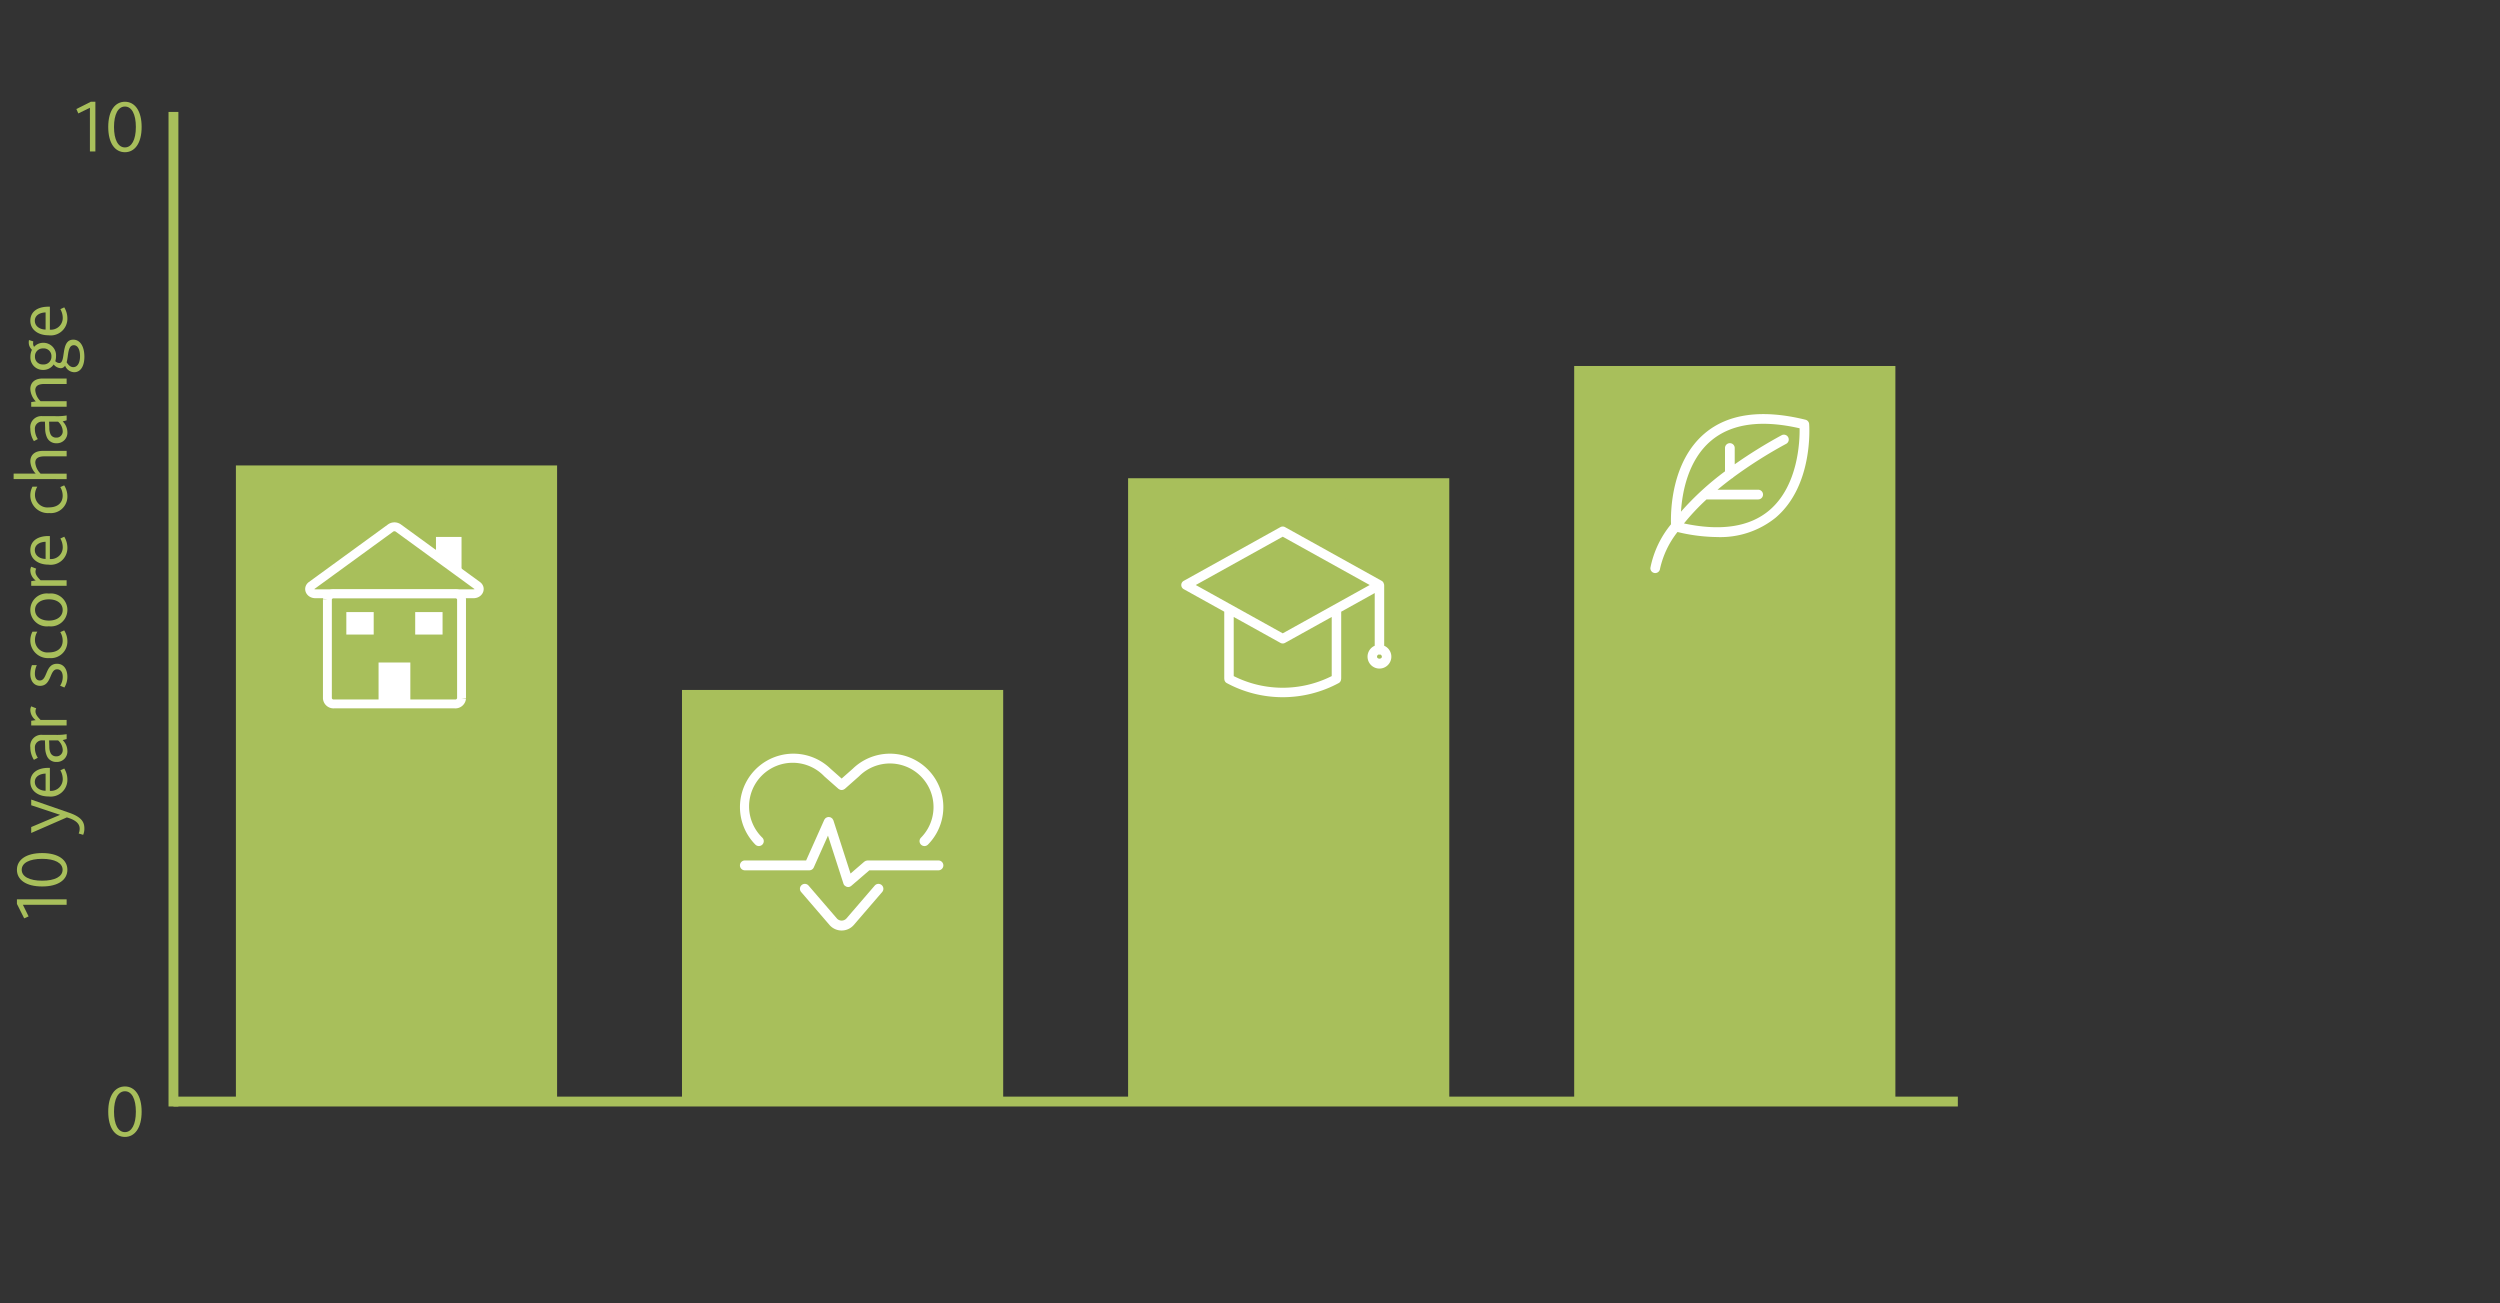 <svg viewBox="0 0 233.858 121.89" xmlns="http://www.w3.org/2000/svg" xmlns:xlink="http://www.w3.org/1999/xlink"><rect x="0" y="0" width="233.858" height="121.89" fill="#333333" stroke="none"/><clipPath id="a"><path d="m149.699 34.548h24.596v24.596h-24.596z"/></clipPath><clipPath id="b"><path d="m66.35 65.818h24.596v24.596h-24.596z"/></clipPath><clipPath id="c"><path d="m108.098 45.411h24.596v24.596h-24.596z"/></clipPath><clipPath id="d"><path d="m24.602 45.859h24.596v24.596h-24.596z"/></clipPath><path d="m22.067 43.539h30.045v59.504h-30.045z" fill="#a8bf5b"/><path d="m63.796 64.54h30.045v38.503h-30.045z" fill="#a8bf5b"/><path d="m105.526 44.736h30.045v58.307h-30.045z" fill="#a8bf5b"/><path d="m147.255 34.236h30.045v68.807h-30.045z" fill="#a8bf5b"/><path d="m16.225 103.043h166.918" fill="none" stroke="#a8bf5b" stroke-miterlimit="10" stroke-width=".922"/><path d="m10.125 103.991c0-1.527.637-2.36 1.562-2.36.917 0 1.562.833 1.562 2.36 0 1.526-.645 2.36-1.562 2.36-.925 0-1.562-.834-1.562-2.36zm2.584 0c0-1.198-.385-1.912-1.022-1.912-.63 0-1.022.714-1.022 1.912 0 1.197.385 1.912 1.022 1.912.63 0 1.022-.715 1.022-1.912z" fill="#a8bf5b"/><path d="m8.41 10.08-1.085.532-.182-.413 1.352-.68h.427v4.65h-.511z" fill="#a8bf5b"/><path d="m10.125 11.879c0-1.527.637-2.36 1.562-2.36.917 0 1.562.833 1.562 2.36 0 1.526-.645 2.36-1.562 2.36-.925 0-1.562-.834-1.562-2.36zm2.584 0c0-1.198-.385-1.912-1.022-1.912-.63 0-1.022.714-1.022 1.912 0 1.197.385 1.912 1.022 1.912.63 0 1.022-.715 1.022-1.912z" fill="#a8bf5b"/><g fill="none"><path d="m16.225 103.043v-92.111" stroke="#a8bf5b" stroke-linecap="square" stroke-miterlimit="10" stroke-width=".922"/><path d="m149.856 110.343h.497l2.144 2.801c.294.393.511.701.665.939h.014c-.007-.253-.014-.456-.014-.812v-2.928h.519v4.615h-.435l-2.228-2.914c-.28-.363-.49-.658-.651-.889h-.014c.014.23.021.427.021.791v3.012h-.519z"/><path d="m156.592 114.587a1.433 1.433 0 0 1 -.995.441.982.982 0 0 1 -1.05-1.022.931.931 0 0 1 .56-.896 2.01 2.01 0 0 1 .827-.161l.63-.021v-.21a.656.656 0 0 0 -.714-.729 1.669 1.669 0 0 0 -.911.273l-.196-.364a2.165 2.165 0 0 1 1.163-.336 1.042 1.042 0 0 1 1.177 1.127v1.142a5.58 5.58 0 0 0 .062 1.128h-.455zm-.609-1.247a1.402 1.402 0 0 0 -.624.126.565.565 0 0 0 -.287.512.581.581 0 0 0 .617.616 1.258 1.258 0 0 0 .875-.435v-.84z"/><path d="m158.222 114.258v-2.192h-.561v-.42h.561v-.75l.511-.168v.918h.987l-.153.42h-.834v2.108c0 .287.119.413.344.413a.968.968 0 0 0 .539-.183l.182.364a1.451 1.451 0 0 1 -.833.26.686.686 0 0 1 -.742-.771z"/><path d="m160.384 114.664a.333.333 0 1 1 .666 0 .333.333 0 1 1 -.666 0z"/><path d="m163.66 110.343h2.227l-.161.434h-1.548v1.604h1.521v.427h-1.521v1.716h1.751v.435h-2.269z"/><path d="m166.789 111.646h.435l.062.427a1.806 1.806 0 0 1 1.163-.511c.519 0 .98.329.98 1.162v2.234h-.512v-2.06c0-.497-.126-.875-.595-.875a1.607 1.607 0 0 0 -1.016.497v2.438h-.519z"/><path d="m169.911 111.646h.539l.967 2.647h.014l.938-2.647h.532l-1.268 3.334h-.441z"/><path d="m173.187 114.664a.333.333 0 1 1 .666 0 .333.333 0 1 1 -.666 0z"/><path d="m105.432 110.343h2.227l-.161.434h-1.548v1.604h1.52v.427h-1.52v1.716h1.751v.435h-2.269z"/><path d="m108.386 113.34a1.69 1.69 0 0 1 1.709-1.778 2.127 2.127 0 0 1 .56.069v-1.632h.511v4.805a2.366 2.366 0 0 1 -1.05.225 1.602 1.602 0 0 1 -1.73-1.688zm2.269 1.156v-2.409a1.434 1.434 0 0 0 -.525-.085 1.209 1.209 0 0 0 -1.211 1.324 1.148 1.148 0 0 0 1.219 1.261 1.526 1.526 0 0 0 .518-.091z"/><path d="m112.193 114.413a1.908 1.908 0 0 1 -.084-.603v-2.164h.519v2.038a1.547 1.547 0 0 0 .056.518.513.513 0 0 0 .546.372 1.257 1.257 0 0 0 .932-.47v-2.458h.511v2.191a5.295 5.295 0 0 0 .07 1.121h-.462l-.098-.385a1.667 1.667 0 0 1 -1.1.455.899.899 0 0 1 -.89-.616z"/><path d="m115.47 113.333a1.649 1.649 0 0 1 1.646-1.771 1.748 1.748 0 0 1 .826.203v.455a1.491 1.491 0 0 0 -.798-.225 1.166 1.166 0 0 0 -1.142 1.303c0 .819.427 1.289 1.1 1.289a1.563 1.563 0 0 0 .798-.225l.161.364a1.898 1.898 0 0 1 -1.022.302 1.549 1.549 0 0 1 -1.569-1.695z"/><path d="m120.475 114.587a1.429 1.429 0 0 1 -.994.441.982.982 0 0 1 -1.051-1.022.932.932 0 0 1 .561-.896 2.009 2.009 0 0 1 .826-.161l.631-.021v-.21a.657.657 0 0 0 -.715-.729 1.665 1.665 0 0 0 -.91.273l-.196-.364a2.165 2.165 0 0 1 1.163-.336 1.042 1.042 0 0 1 1.177 1.127v1.142a5.58 5.58 0 0 0 .062 1.128h-.455zm-.608-1.247a1.399 1.399 0 0 0 -.624.126.565.565 0 0 0 -.287.512.581.581 0 0 0 .616.616 1.26 1.26 0 0 0 .876-.435v-.84z"/><path d="m122.106 114.258v-2.192h-.561v-.42h.561v-.75l.511-.168v.918h.987l-.153.42h-.834v2.108c0 .287.119.413.344.413a.968.968 0 0 0 .539-.183l.182.364a1.451 1.451 0 0 1 -.833.26.686.686 0 0 1 -.742-.771z"/><path d="m124.262 110.553a.347.347 0 1 1 .343.343.33.33 0 0 1 -.343-.343zm.091 1.093h.512v3.312h-.512z"/><path d="m125.676 113.298a1.542 1.542 0 1 1 1.526 1.73 1.579 1.579 0 0 1 -1.526-1.73zm2.521 0c0-.763-.386-1.296-.987-1.296-.617 0-1.002.533-1.002 1.296 0 .757.385 1.289.994 1.289s.995-.532.995-1.289z"/><path d="m129.462 111.646h.435l.062.427a1.806 1.806 0 0 1 1.163-.511c.519 0 .98.329.98 1.162v2.234h-.512v-2.06c0-.497-.126-.875-.595-.875a1.607 1.607 0 0 0 -1.016.497v2.438h-.519z"/><path d="m72.487 110.343h.518v2.031h2.535v-2.031h.519v4.615h-.519v-2.144h-2.535v2.144h-.518z"/><path d="m76.939 113.263c0-1.008.553-1.701 1.358-1.701.841 0 1.317.658 1.317 1.701v.127h-2.15a1.101 1.101 0 0 0 1.106 1.204 1.671 1.671 0 0 0 .812-.224l.168.363a1.997 1.997 0 0 1 -1.058.295 1.564 1.564 0 0 1 -1.555-1.766zm2.136-.272c-.007-.505-.252-1.009-.778-1.009-.504 0-.819.455-.826 1.009z"/><path d="m82.211 114.587a1.429 1.429 0 0 1 -.994.441.982.982 0 0 1 -1.051-1.022.931.931 0 0 1 .561-.896 2.007 2.007 0 0 1 .826-.161l.63-.021v-.21a.656.656 0 0 0 -.714-.729 1.667 1.667 0 0 0 -.911.273l-.196-.364a2.163 2.163 0 0 1 1.163-.336 1.042 1.042 0 0 1 1.176 1.127v1.142a5.548 5.548 0 0 0 .063 1.128h-.456zm-.609-1.247a1.396 1.396 0 0 0 -.624.126.564.564 0 0 0 -.287.512.581.581 0 0 0 .616.616 1.258 1.258 0 0 0 .875-.435v-.84z"/><path d="m83.61 109.999h.511v4.195c0 .273.084.351.259.351a.676.676 0 0 0 .203-.049l.112.406a1.149 1.149 0 0 1 -.462.098.571.571 0 0 1 -.623-.645z"/><path d="m85.535 114.258v-2.192h-.56v-.42h.56v-.75l.511-.168v.918h.988l-.154.42h-.833v2.108c0 .287.119.413.343.413a.964.964 0 0 0 .539-.183l.182.364a1.452 1.452 0 0 1 -.834.26.687.687 0 0 1 -.742-.771z"/><path d="m87.733 109.999h.511v2.066a1.802 1.802 0 0 1 1.148-.504c.519 0 .98.329.98 1.162v2.234h-.511v-2.06c0-.497-.126-.875-.595-.875a1.641 1.641 0 0 0 -1.022.497v2.438h-.511z"/><path d="m26.585 110.343h.518v4.181h1.716v.435h-2.234z"/><path d="m29.42 110.553a.347.347 0 1 1 .343.343.331.331 0 0 1 -.343-.343zm.091 1.093h.511v3.312h-.511z"/><path d="m30.624 111.646h.54l.966 2.647h.014l.938-2.647h.532l-1.268 3.334h-.441z"/><path d="m33.9 114.664a.333.333 0 1 1 .665 0 .333.333 0 1 1 -.665 0z"/><path d="m40.237 114.706a2.71 2.71 0 0 1 -1.289.322 2.125 2.125 0 0 1 -2.199-2.318 2.275 2.275 0 0 1 2.29-2.402 2.45 2.45 0 0 1 1.142.245v.49a2.252 2.252 0 0 0 -1.135-.287 1.752 1.752 0 0 0 -1.751 1.912 1.71 1.71 0 0 0 1.702 1.912 2.288 2.288 0 0 0 1.1-.287z"/><path d="m40.704 113.298a1.542 1.542 0 1 1 1.527 1.73 1.579 1.579 0 0 1 -1.527-1.73zm2.521 0c0-.763-.385-1.296-.988-1.296-.616 0-1.001.533-1.001 1.296 0 .757.385 1.289.995 1.289s.995-.532.995-1.289z"/><path d="m44.491 111.646h.435l.063.427a1.806 1.806 0 0 1 1.163-.511c.518 0 .98.329.98 1.162v2.234h-.511v-2.06c0-.497-.126-.875-.595-.875a1.607 1.607 0 0 0 -1.016.497v2.438h-.519z"/><path d="m47.998 114.664a.333.333 0 1 1 .665 0 .333.333 0 1 1 -.665 0z"/></g><path d="m2.143 84.638.532 1.086-.413.182-.679-1.352v-.428h4.65v.512z" fill="#a8bf5b"/><path d="m3.943 82.923c-1.527 0-2.36-.637-2.36-1.562 0-.917.833-1.562 2.36-1.562s2.36.645 2.36 1.562c0 .925-.833 1.562-2.36 1.562zm0-2.584c-1.198 0-1.912.385-1.912 1.022 0 .63.714 1.022 1.912 1.022 1.197 0 1.912-.385 1.912-1.022 0-.63-.714-1.022-1.912-1.022z" fill="#a8bf5b"/><path d="m7.361 77.968a1.119 1.119 0 0 0 .091-.455c0-.435-.315-.791-1.198-1.051l-3.334 1.457v-.554l2.683-1.134v-.015l-2.683-.89v-.532l3.572 1.239c1.219.428 1.4.932 1.4 1.471a1.446 1.446 0 0 1 -.112.589z" fill="#a8bf5b"/><path d="m4.539 74.503c-1.009 0-1.702-.554-1.702-1.359 0-.84.659-1.316 1.702-1.316h.126v2.15a1.101 1.101 0 0 0 1.205-1.107 1.674 1.674 0 0 0 -.224-.813l.364-.168a2.005 2.005 0 0 1 .294 1.059 1.564 1.564 0 0 1 -1.765 1.555zm-.273-2.137c-.504.008-1.008.252-1.008.777 0 .504.455.82 1.008.826z" fill="#a8bf5b"/><path d="m5.862 69.231a1.428 1.428 0 0 1 .441.994.981.981 0 0 1 -1.022 1.051.932.932 0 0 1 -.896-.561 2.021 2.021 0 0 1 -.161-.826l-.021-.63h-.21a.656.656 0 0 0 -.729.714 1.675 1.675 0 0 0 .273.911l-.364.195a2.163 2.163 0 0 1 -.336-1.162 1.042 1.042 0 0 1 1.128-1.177h1.142a5.541 5.541 0 0 0 1.127-.063v.455zm-1.247.608a1.386 1.386 0 0 0 .126.624.564.564 0 0 0 .511.287.581.581 0 0 0 .616-.616 1.256 1.256 0 0 0 -.434-.875h-.84z" fill="#a8bf5b"/><path d="m2.92 67.861v-.436l.42-.062a1.213 1.213 0 0 1 -.504-.932.772.772 0 0 1 .084-.357l.469.183a.6.6 0 0 0 -.07.287c0 .238.147.476.476.798h2.437v.52z" fill="#a8bf5b"/><path d="m5.624 64.143a1.503 1.503 0 0 0 .245-.827c0-.385-.154-.707-.532-.707-.721 0-.49 1.548-1.59 1.548-.504 0-.911-.385-.911-1.12a2.316 2.316 0 0 1 .154-.82h.455a1.92 1.92 0 0 0 -.182.799c0 .315.105.638.462.638.735 0 .483-1.562 1.604-1.562.658 0 .973.546.973 1.225a1.889 1.889 0 0 1 -.28.995z" fill="#a8bf5b"/><path d="m4.608 61.56a1.65 1.65 0 0 1 -1.772-1.646 1.757 1.757 0 0 1 .203-.826h.456a1.49 1.49 0 0 0 -.224.799 1.166 1.166 0 0 0 1.303 1.142c.819 0 1.289-.427 1.289-1.1a1.564 1.564 0 0 0 -.224-.798l.364-.162a1.904 1.904 0 0 1 .301 1.023 1.548 1.548 0 0 1 -1.695 1.568z" fill="#a8bf5b"/><path d="m4.574 58.585a1.543 1.543 0 1 1 0-3.061 1.542 1.542 0 1 1 0 3.061zm0-2.521c-.764 0-1.296.385-1.296.987 0 .616.532 1.001 1.296 1.001.756 0 1.289-.385 1.289-.994s-.532-.994-1.289-.994z" fill="#a8bf5b"/><path d="m2.92 54.798v-.435l.42-.063a1.21 1.21 0 0 1 -.504-.931.769.769 0 0 1 .084-.357l.469.183a.6.6 0 0 0 -.07.287c0 .238.147.476.476.798h2.437v.519z" fill="#a8bf5b"/><path d="m4.539 52.818c-1.009 0-1.702-.554-1.702-1.359 0-.84.659-1.316 1.702-1.316h.126v2.15a1.101 1.101 0 0 0 1.205-1.107 1.674 1.674 0 0 0 -.224-.812l.364-.168a2.005 2.005 0 0 1 .294 1.059 1.564 1.564 0 0 1 -1.765 1.555zm-.273-2.137c-.504.008-1.008.252-1.008.777 0 .504.455.82 1.008.826z" fill="#a8bf5b"/><path d="m4.608 47.994a1.649 1.649 0 0 1 -1.772-1.646 1.754 1.754 0 0 1 .203-.826h.456a1.487 1.487 0 0 0 -.224.798 1.166 1.166 0 0 0 1.303 1.143c.819 0 1.289-.428 1.289-1.1a1.568 1.568 0 0 0 -.224-.799l.364-.161a1.901 1.901 0 0 1 .301 1.022 1.548 1.548 0 0 1 -1.695 1.568z" fill="#a8bf5b"/><path d="m1.275 44.816v-.511h2.066a1.804 1.804 0 0 1 -.504-1.148c0-.519.329-.98 1.163-.98h2.234v.511h-2.059c-.497 0-.875.127-.875.596a1.644 1.644 0 0 0 .497 1.022h2.438v.511z" fill="#a8bf5b"/><path d="m5.862 39.418a1.428 1.428 0 0 1 .441.994.981.981 0 0 1 -1.022 1.051.932.932 0 0 1 -.896-.561 2.021 2.021 0 0 1 -.161-.826l-.021-.63h-.21a.656.656 0 0 0 -.729.714 1.675 1.675 0 0 0 .273.911l-.364.195a2.163 2.163 0 0 1 -.336-1.162 1.042 1.042 0 0 1 1.128-1.177h1.142a5.541 5.541 0 0 0 1.127-.063v.455zm-1.247.608a1.386 1.386 0 0 0 .126.624.564.564 0 0 0 .511.287.581.581 0 0 0 .616-.616 1.256 1.256 0 0 0 -.434-.875h-.84z" fill="#a8bf5b"/><path d="m2.92 38.047v-.435l.427-.062a1.808 1.808 0 0 1 -.511-1.163c0-.519.329-.98 1.163-.98h2.234v.511h-2.059c-.497 0-.875.127-.875.596a1.612 1.612 0 0 0 .497 1.016h2.438v.519z" fill="#a8bf5b"/><path d="m6.941 34.82a.954.954 0 0 1 -.854-.615.473.473 0 0 1 -.414.238.894.894 0 0 1 -.651-.352 1.162 1.162 0 0 1 -1.002.512 1.163 1.163 0 0 1 -1.176-1.219 1.466 1.466 0 0 1 .126-.623c.014-.035.014-.049-.007-.07a.919.919 0 0 1 -.273-.68 1.142 1.142 0 0 1 .021-.203l.406.127a.857.857 0 0 0 -.021.189.595.595 0 0 0 .091.322 1.137 1.137 0 0 1 .855-.379 1.178 1.178 0 0 1 1.198 1.281 1.374 1.374 0 0 1 -.07.435.559.559 0 0 0 .378.175c.659 0 .077-2.185 1.31-2.185.623 0 1.036.609 1.036 1.597 0.0.875-.35 1.449-.952 1.449zm-2.907-2.227a.728.728 0 0 0 -.763.75.711.711 0 0 0 .756.748.722.722 0 0 0 .784-.748.714.714 0 0 0 -.777-.75zm2.878-.301c-.602 0-.497.987-.679 1.596.112.169.301.456.624.456.399 0 .63-.421.63-1.016 0-.7-.259-1.036-.575-1.036z" fill="#a8bf5b"/><path d="m4.539 31.363c-1.009 0-1.702-.554-1.702-1.359 0-.84.659-1.316 1.702-1.316h.126v2.15a1.101 1.101 0 0 0 1.205-1.107 1.674 1.674 0 0 0 -.224-.812l.364-.168a2.005 2.005 0 0 1 .294 1.059 1.564 1.564 0 0 1 -1.765 1.555zm-.273-2.137c-.504.008-1.008.252-1.008.777 0 .504.455.82 1.008.826z" fill="#a8bf5b"/><g clip-path="url(#a)"><g clip-path="url(#a)"><path d="m174.295 46.845a12.298 12.298 0 1 1 -12.298-12.298 12.298 12.298 0 0 1 12.298 12.298" fill="#a8bf5b"/><path d="m165.503 47.74c-1.841 1.552-4.527 1.96-7.979 1.225a20.911 20.911 0 0 1 2.113-2.249l.012.003h4.815a.455.455 0 0 0 0-.91h-3.801c.412-.345.854-.694 1.331-1.052a.433.433 0 0 0 .155-.116 42.64 42.64 0 0 1 4.94-3.126.455.455 0 1 0 -.437-.799 45.21 45.21 0 0 0 -4.381 2.716v-1.501a.455.455 0 1 0 -.909 0v2.159a26.576 26.576 0 0 0 -4.118 3.776c.111-1.753.632-4.791 2.808-6.632 1.895-1.603 4.684-1.995 8.289-1.17.019 1.198-.123 5.382-2.838 7.676m3.387-8.478c-4.063-1-7.236-.571-9.425 1.277-3.149 2.666-3.193 7.354-3.153 8.503a9.242 9.242 0 0 0 -1.927 4.065.452.452 0 0 0 .403.497.393.393 0 0 0 .048.002.452.452 0 0 0 .45-.409 8.557 8.557 0 0 1 1.633-3.433 16.285 16.285 0 0 0 3.689.473 8.217 8.217 0 0 0 5.484-1.807c3.532-2.986 3.16-8.528 3.143-8.761a.453.453 0 0 0 -.345-.407" fill="#fff"/></g></g><g clip-path="url(#b)"><g clip-path="url(#b)"><path d="m90.946 78.117a12.298 12.298 0 1 1 -12.298-12.299 12.298 12.298 0 0 1 12.298 12.299" fill="#a8bf5b"/><g fill="#fff"><path d="m70.985 79.143a.466.466 0 0 0 .326-.135.459.459 0 0 0 0-.65 4.078 4.078 0 1 1 5.766-5.767.057.057 0 0 0 .013.01l.006.011 1.331 1.174a.329.329 0 0 0 .081.047.529.529 0 0 0 .05.032.473.473 0 0 0 .173.035.464.464 0 0 0 .172-.035.38.38 0 0 0 .052-.032.329.329 0 0 0 .081-.047l1.329-1.174.008-.011a.038.038 0 0 0 .012-.01 4.078 4.078 0 0 1 5.767 5.767.46.46 0 0 0 .324.785.462.462 0 0 0 .326-.135 4.996 4.996 0 0 0 -7.038-7.092c-.002.004-.006.004-.009.007l-1.024.906-1.025-.906-.008-.007a4.996 4.996 0 0 0 -7.038 7.092.463.463 0 0 0 .325.135"/><path d="m87.805 80.491h-6.655a.58.58 0 0 0 -.06.013.558.558 0 0 0 -.099.019.584.584 0 0 0 -.085.048.467.467 0 0 0 -.057.033l-1.288 1.11-1.602-4.973-.007-.009a.431.431 0 0 0 -.051-.091.554.554 0 0 0 -.038-.063.33.33 0 0 0 -.064-.049.335.335 0 0 0 -.082-.057l-.01-.008a.341.341 0 0 0 -.075-.018.604.604 0 0 0 -.084-.02.464.464 0 0 0 -.118.013c-.019.004-.035.003-.051.006l-.008.005a.538.538 0 0 0 -.105.058c-.016.012-.036.019-.051.032a.451.451 0 0 0 -.049.064.466.466 0 0 0 -.059.081l-.006.012-1.694 3.794h-5.751a.461.461 0 0 0 0 .921h6.05a.455.455 0 0 0 .419-.274l1.326-2.97 1.447 4.488h.001a.473.473 0 0 0 .088.16.243.243 0 0 0 .061.044.333.333 0 0 0 .051.04.469.469 0 0 0 .238.077.461.461 0 0 0 .14-.023l.007-.004a.48.48 0 0 0 .144-.082c.002-.001.006-.001.008-.005l1.687-1.451h6.482a.461.461 0 0 0 0-.921"/><path d="m81.824 82.841-2.652 3.082a.603.603 0 0 1 -.869.014l-2.667-3.096a.459.459 0 1 0 -.696.599l2.674 3.108a1.506 1.506 0 0 0 2.244-.013l2.665-3.095a.46.46 0 0 0 -.699-.599"/></g></g></g><g clip-path="url(#c)"><g clip-path="url(#c)"><path d="m132.694 57.709a12.298 12.298 0 1 1 -12.298-12.298 12.298 12.298 0 0 1 12.298 12.298" fill="#a8bf5b"/><path d="m128.811 61.425a.219.219 0 0 1 .163-.201.475.475 0 0 0 .063.014.503.503 0 0 0 .065-.014.22.22 0 0 1 .163.201c0 .252-.454.252-.454 0m-8.821-2.181-8.135-4.52 8.135-4.519 8.135 4.519zm4.583 4a10.182 10.182 0 0 1 -9.167 0v-5.532l4.369 2.425a.443.443 0 0 0 .431 0l4.367-2.425zm4.908-2.838v-5.644c0-.007-.004-.015-.004-.022 0-.005.004-.01.004-.016a.489.489 0 0 0 -.029-.111.172.172 0 0 1 -.008-.028.423.423 0 0 0 -.192-.249l-9.046-5.028a.451.451 0 0 0 -.431 0l-9.047 5.028a.444.444 0 0 0 0 .776l3.792 2.106v6.256a.404.404 0 0 0 .008.04.445.445 0 0 0 .2.369 11.032 11.032 0 0 0 10.525 0 .443.443 0 0 0 .198-.369.235.235 0 0 0 .009-.04v-6.254l3.135-1.743v4.929a1.113 1.113 0 1 0 .886 0" fill="#fff"/></g></g><g clip-path="url(#d)"><g clip-path="url(#d)"><path d="m49.199 58.157a12.299 12.299 0 1 1 -12.298-12.298 12.298 12.298 0 0 1 12.298 12.298" fill="#a8bf5b"/><path d="m44.3 55.542h-14.8c-.492 0-.725-.5-.356-.766l7.397-5.386a.623.623 0 0 1 .712 0l7.397 5.386c.368.266.135.766-.35.766z" fill="none" stroke="#fff" stroke-miterlimit="10" stroke-width=".831"/><path d="m43.174 56.056v9.276a.58.58 0 0 1 -.628.515h-11.299a.577.577 0 0 1 -.621-.515v-9.276a.578.578 0 0 1 .621-.515h11.299a.58.58 0 0 1 .628.515z" fill="none" stroke="#fff" stroke-miterlimit="10" stroke-width=".831"/><g fill="#fff"><path d="m35.412 61.973h2.973v4.109h-2.973z"/><path d="m38.839 57.256h2.56v2.102h-2.56z"/><path d="m32.397 57.256h2.56v2.102h-2.56z"/><path d="m43.174 53.702-2.392-1.741v-1.737h2.392z"/></g></g></g></svg>